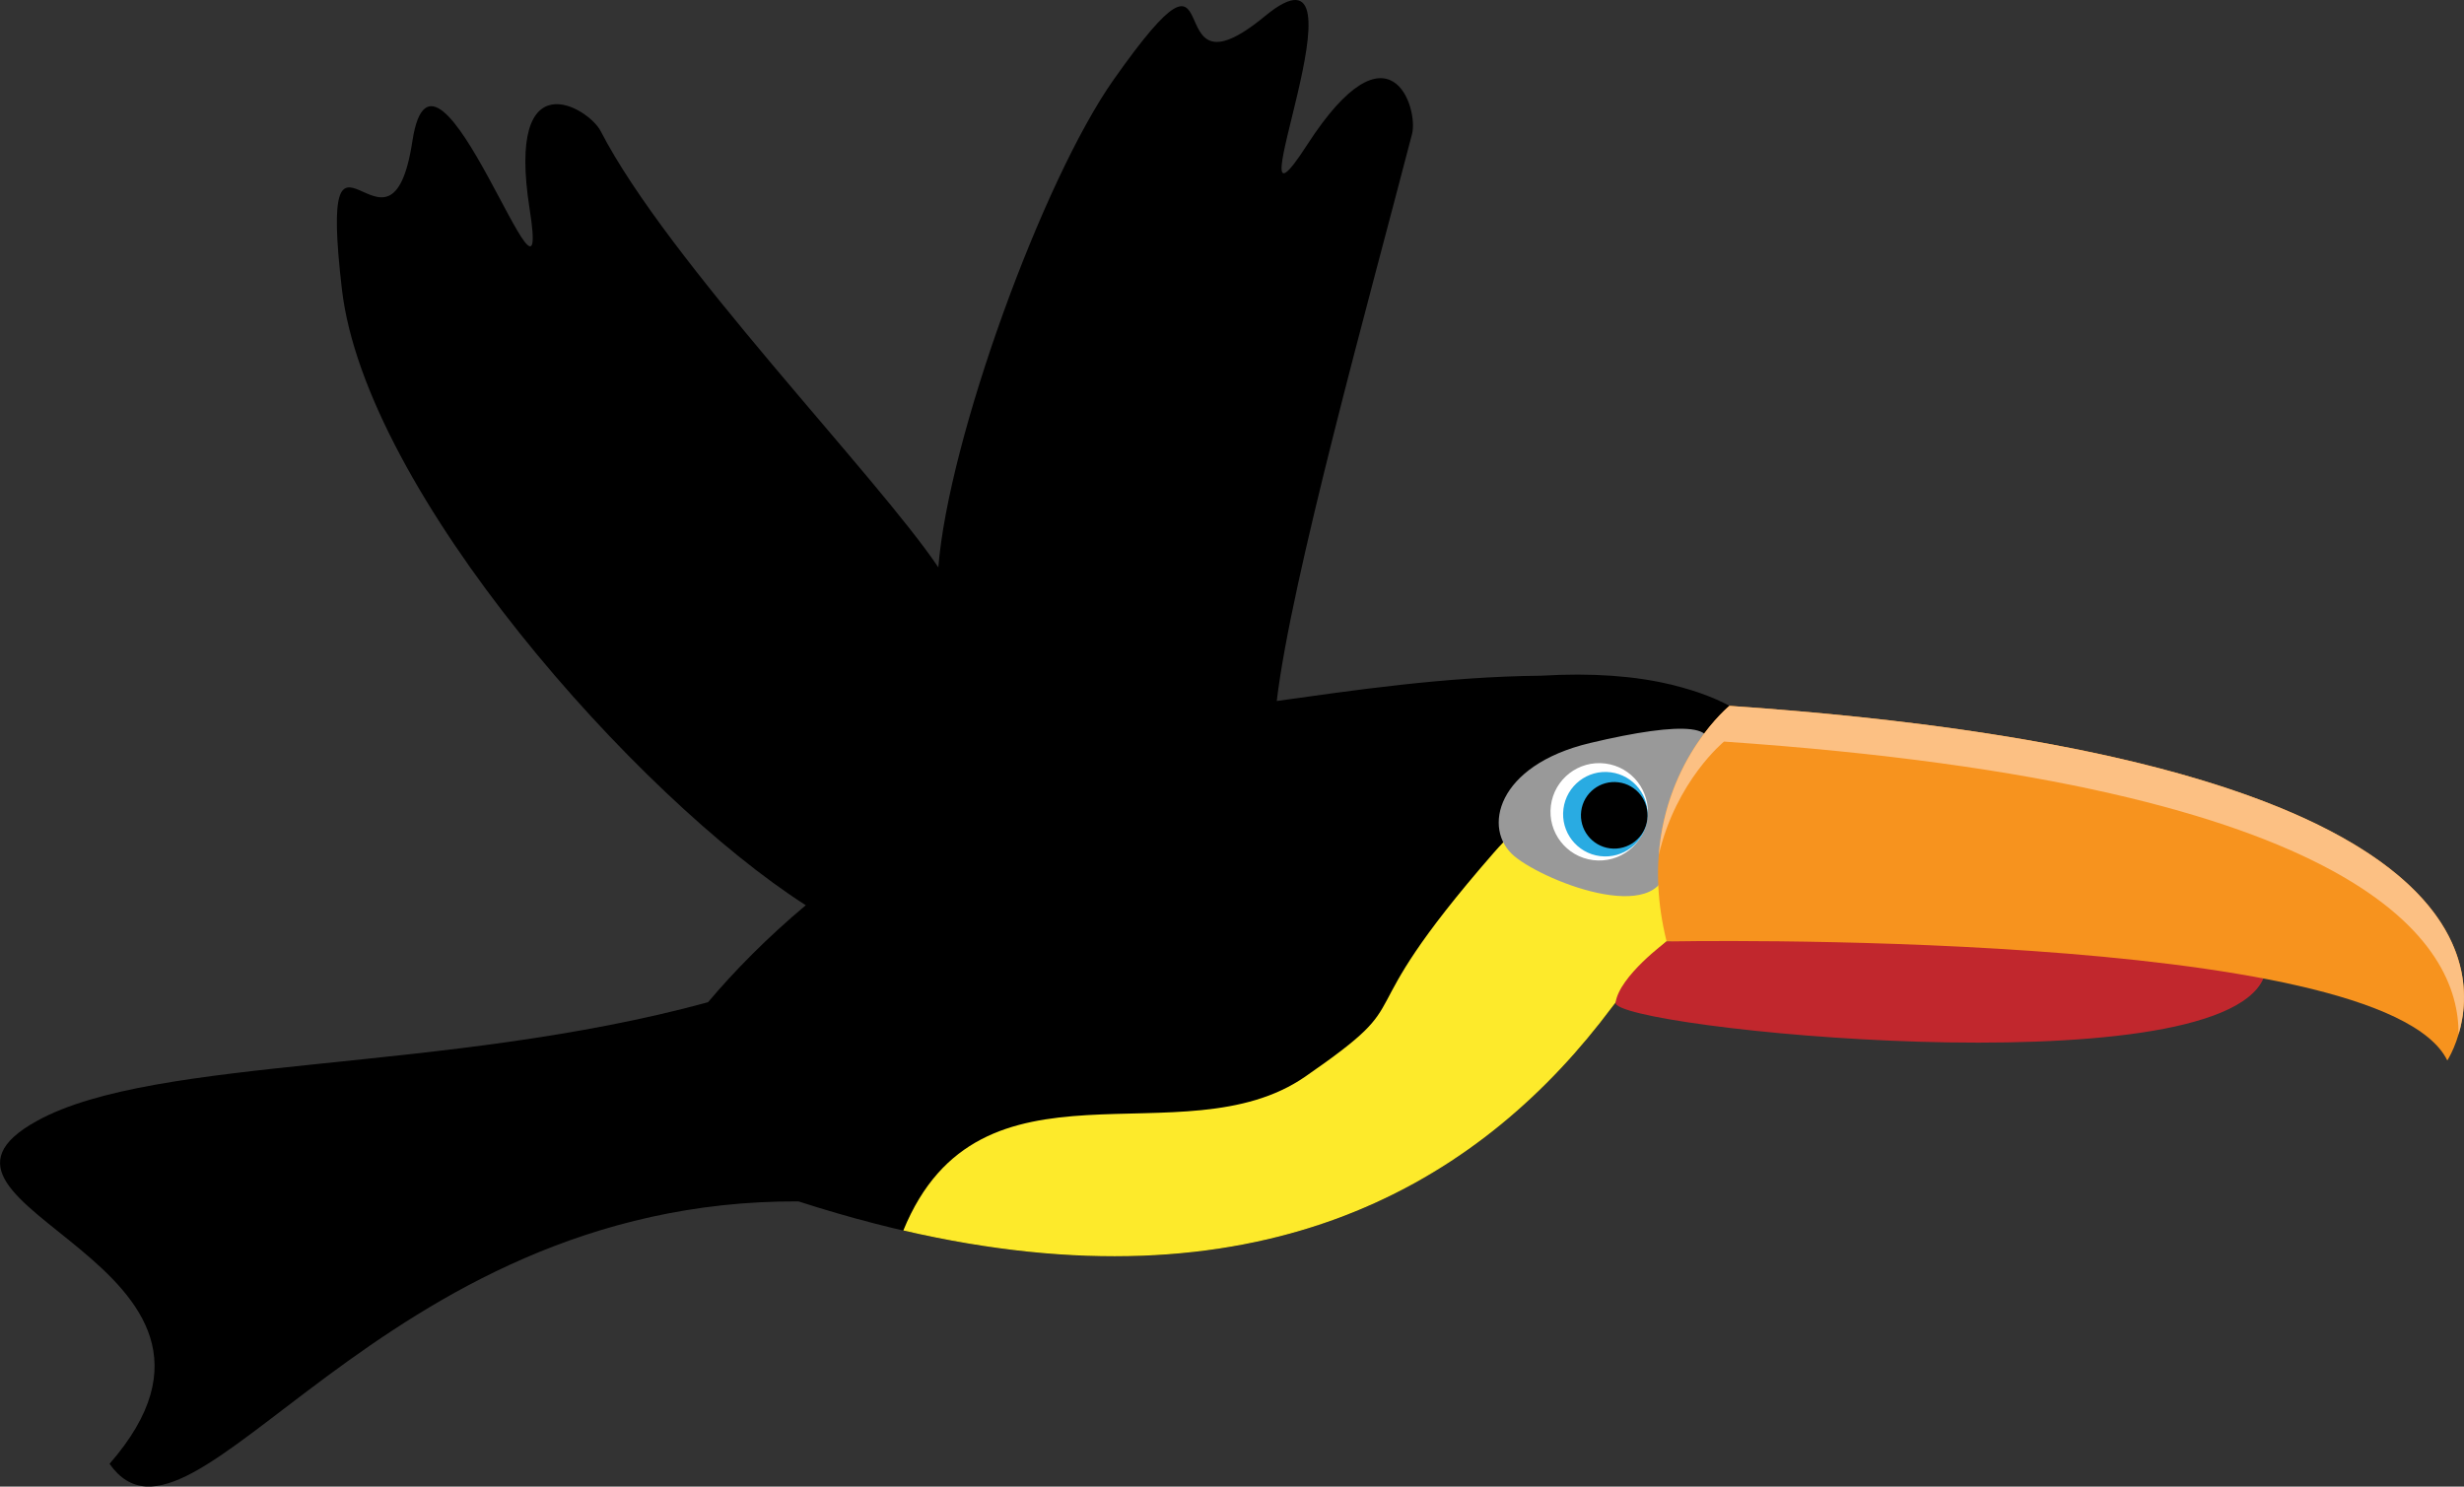 <?xml version="1.0" encoding="utf-8"?>
<!-- Generator: Adobe Illustrator 21.0.0, SVG Export Plug-In . SVG Version: 6.00 Build 0)  -->
<svg version="1.1" id="Capa_1" xmlns="http://www.w3.org/2000/svg" xmlns:xlink="http://www.w3.org/1999/xlink" x="0px" y="0px"
	 viewBox="0 0 95.58 57.676" style="enable-background:new 0 0 95.58 57.676;" xml:space="preserve">
<rect x="0" y="0" width="95.58" height="57.676" fill="#333333" stroke="none"/>
<g>
	<path d="M64.834,26.564l-0.001-0.005c-0.018-0.004-0.036-0.005-0.056-0.008c-1.353-0.323-3.006-0.453-5-0.335
		c-3.712,0.033-7.398,0.583-10.251,0.981c0.562-4.732,3.568-15.523,5.248-21.998c0.258-0.988-0.849-4.56-4.065,0.414
		c-3.213,4.98,2.765-8.623-1.641-4.987c-4.402,3.633-1.087-4.318-5.866,2.46c-2.768,3.925-6.416,13.985-6.803,18.926
		c-2.401-3.57-10.491-11.864-13.1-16.928c-0.468-0.909-3.675-2.833-2.755,3.021c0.924,5.855-3.688-8.269-4.548-2.625
		c-0.861,5.645-3.693-2.49-2.733,5.745c0.914,7.866,11.457,19.72,17.994,23.896c-1.481,1.243-2.744,2.52-3.793,3.763
		c-10.185,2.784-21.406,2.056-26.028,4.603c-6.093,3.359,9.623,5.499,2.813,13.306c3.239,4.593,10.354-10.258,26.723-10.182
		c16.07,5.185,25.518,0.147,31.086-6.918c0.798-1.011,1.849-2.499,2.591-3.167l0-0.001C66.476,35.61,73.511,28.674,64.834,26.564z"
		/>
	<path style="fill:#FDEA2B;" d="M35.04,47.74c13.624,3.155,21.936-1.6,27.017-8.046c0.797-1.011,1.849-2.499,2.591-3.167l0-0.001
		c0.824-0.413,2.705-2.049,3.729-3.914c-2.018-1.88-6.146-4.445-10.444,0.485c-6.03,6.918-2.545,5.381-7.303,8.674
		C45.874,45.063,38.017,40.471,35.04,47.74z"/>
	<path style="fill:#999999;" d="M65.835,29.462c0,0-1.261,1.004-1.158,3.813c0.104,2.808-4.672,0.988-5.931-0.054
		c-1.259-1.042-0.703-3.528,2.93-4.393C65.31,27.964,67.112,28.061,65.835,29.462z"/>
	<g>
		
			<ellipse transform="matrix(0.126 -0.992 0.992 0.126 22.968 89.073)" style="fill:#FFFFFF;" cx="62.042" cy="31.5" rx="1.889" ry="1.889"/>
		
			<ellipse transform="matrix(0.126 -0.992 0.992 0.126 23.086 89.392)" style="fill:#29ABE2;" cx="62.282" cy="31.592" rx="1.639" ry="1.639"/>
		<ellipse transform="matrix(0.126 -0.992 0.992 0.126 23.344 89.772)" cx="62.626" cy="31.636" rx="1.292" ry="1.292"/>
	</g>
	<path style="fill:#C1272D;" d="M64.648,36.527c0,0-1.829,1.341-1.979,2.372c-0.144,0.993,23.238,3.368,25.13-0.935
		C87.799,37.964,81.336,35.472,64.648,36.527z"/>
	<path style="fill:#F7931E;" d="M67.087,27.385c0,0-3.915,3.189-2.438,9.141c0,0,27.763-0.552,30.284,4.618
		C94.933,41.145,102.336,29.799,67.087,27.385z"/>
	<path style="fill:#FCC083;" d="M66.875,28.772c24.96,1.709,28.533,7.895,28.492,11.363c0.847-2.833,0.538-10.776-28.281-12.749
		c0,0-2.449,1.998-2.741,5.78C65.021,30.283,66.875,28.772,66.875,28.772z"/>
</g>
</svg>
